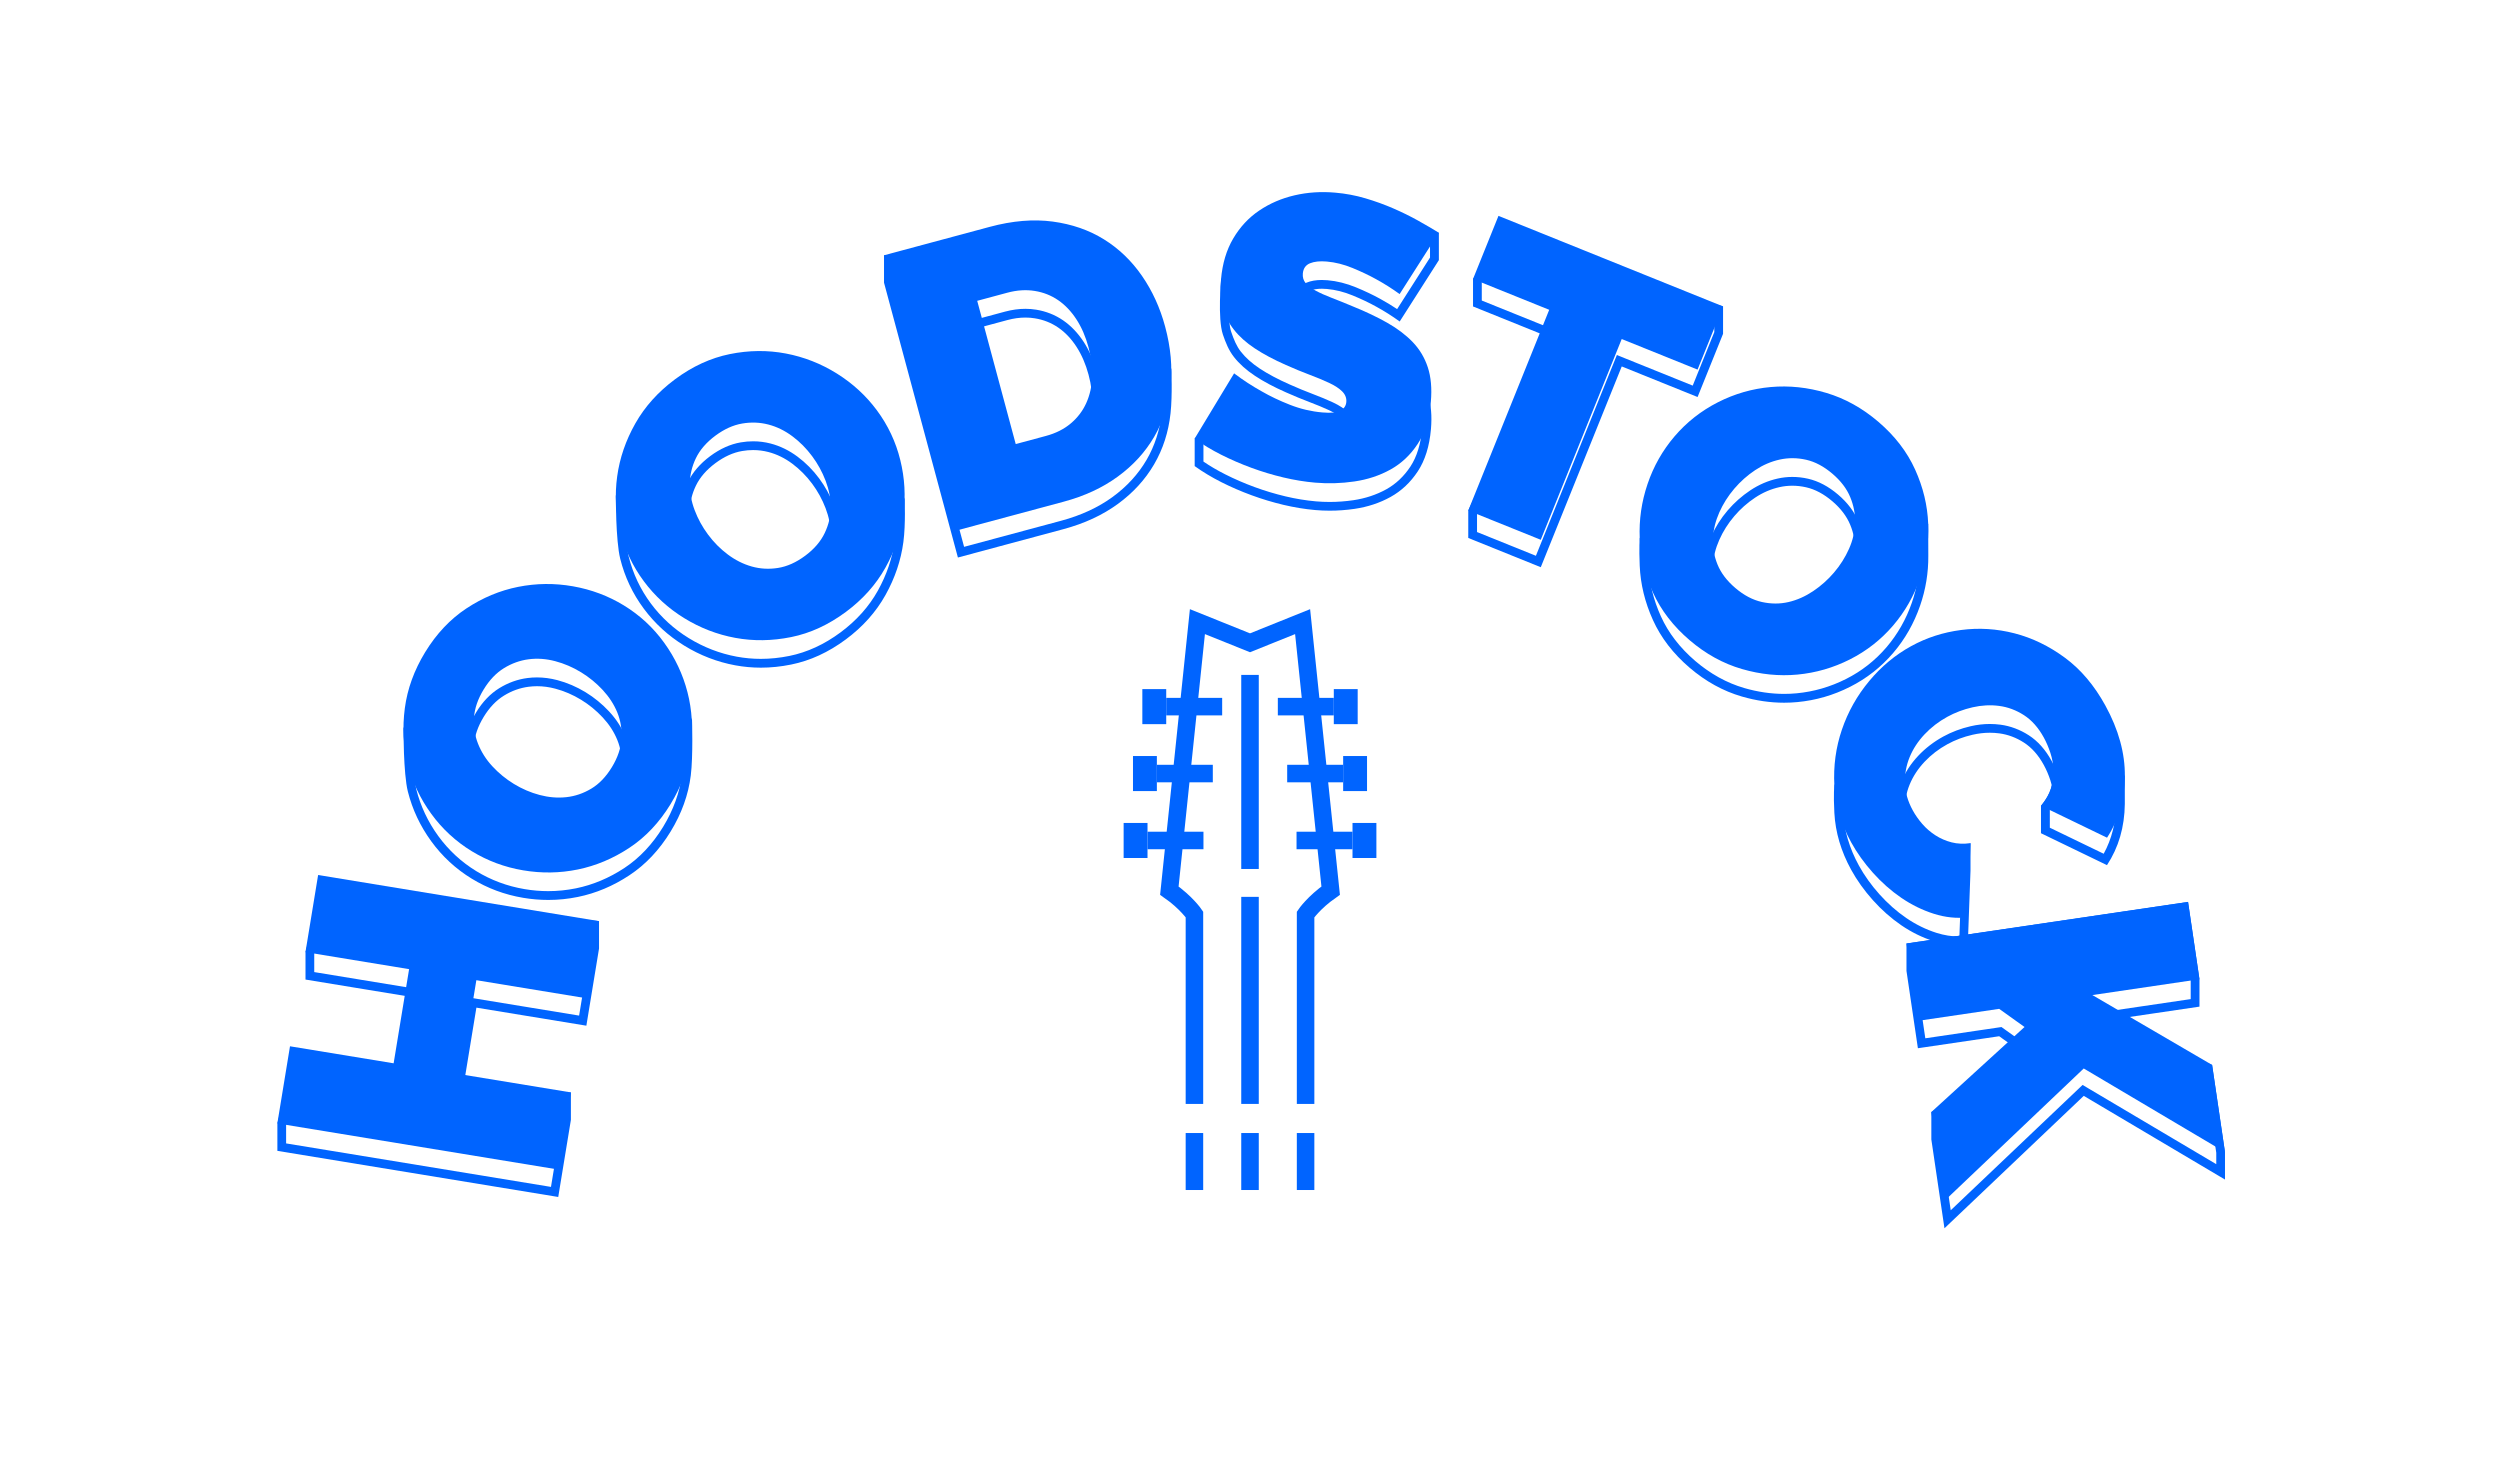 <?xml version="1.0" encoding="UTF-8"?><svg xmlns="http://www.w3.org/2000/svg" viewBox="0 0 1141.23 669.84"><defs><style>.e{fill:#0064ff;}.f{stroke-width:8px;}.f,.g{fill:none;stroke:#0064ff;stroke-miterlimit:10;}.g{stroke-width:16px;}</style></defs><g id="a"><g><line class="f" x1="570.62" y1="503.93" x2="570.62" y2="409.41"/><line class="f" x1="545.25" y1="543.23" x2="545.25" y2="517.22"/><line class="f" x1="570.62" y1="543.23" x2="570.62" y2="517.22"/><line class="f" x1="595.99" y1="543.23" x2="595.99" y2="517.22"/><line class="f" x1="557.91" y1="322.57" x2="532.37" y2="322.57"/><line class="f" x1="549.37" y1="383.67" x2="523.83" y2="383.67"/><line class="f" x1="553.64" y1="353.12" x2="528.1" y2="353.12"/><path class="f" d="M545.25,503.93v-86.48s-3.7-5.47-11.45-10.88l12.81-122.8,24.01,9.66,24.01-9.66,12.81,122.8c-7.75,5.41-11.45,10.88-11.45,10.88v86.48"/><line class="f" x1="583.32" y1="322.57" x2="608.87" y2="322.57"/><line class="f" x1="591.86" y1="383.67" x2="617.41" y2="383.67"/><line class="f" x1="587.59" y1="353.12" x2="613.14" y2="353.12"/><g><line class="g" x1="523.83" y1="383.67" x2="512.93" y2="383.67"/><line class="g" x1="528.1" y1="353.12" x2="517.2" y2="353.12"/><line class="g" x1="532.37" y1="322.57" x2="521.47" y2="322.57"/><line class="g" x1="617.41" y1="383.67" x2="628.31" y2="383.67"/><line class="g" x1="613.14" y1="353.12" x2="624.04" y2="353.12"/><line class="g" x1="608.87" y1="322.57" x2="619.77" y2="322.57"/></g><line class="f" x1="570.62" y1="396.68" x2="570.62" y2="308.09"/></g></g><g id="b"><g><path class="e" d="M148.28,416.16l121.16,8.06v8.45l-5.08,30.94-46.25-7.59-3.95-.65-.65,3.95-7.06,42.98-.83,5.07,5.12-.44,45.86-3.91v7.84l-5.08,30.95-120.91-19.85v-8.62l4.75-18.66,43.69,7.17,3.95,.65,.65-3.95,7.06-42.98,.65-3.95-3.95-.65-43.96-7.22v-8.62l4.84-18.98m-3.05-4.21l-5.78,22.7v12.52l47.31,7.77-7.06,42.98-47.31-7.77-5.78,22.7v12.52l128.21,21.05,5.78-35.21v-12.52l-50.2,4.28,7.06-42.98,50.2,8.24,5.78-35.21v-12.52l-128.21-8.53h0Z"/><path class="e" d="M249.69,279.11v4c3.69,0,7.45,.33,11.16,.99,7.86,1.38,15.2,4.14,21.81,8.18,6.8,4.15,12.61,9.53,17.27,15.98,4.13,5.71,10.39,18.21,11.98,21.42,.09,3.45,.35,16.49-.57,23.79-1.03,8.23-3.94,16.3-8.64,24-4.82,7.89-10.76,14.2-17.65,18.75-6.96,4.59-14.39,7.72-22.1,9.29-4.18,.85-8.44,1.29-12.66,1.29-3.59,0-7.24-.31-10.87-.93-7.87-1.33-15.27-4.09-21.99-8.19-6.8-4.16-12.64-9.55-17.36-16.03-4.73-6.5-8.1-13.68-10.04-21.34-1.54-6.08-1.87-21.05-1.87-27.17,.99-2.76,5.15-13.99,9.31-20.8,4.82-7.89,10.76-14.19,17.65-18.75,6.96-4.59,14.41-7.7,22.16-9.24,4.1-.82,8.27-1.23,12.39-1.23v-4m5.43,101.48c1.28,0,2.57-.07,3.83-.21,4.54-.49,8.92-1.98,13-4.43,4.15-2.48,7.77-6.23,10.77-11.14,3-4.92,4.67-9.9,4.97-14.82,.29-4.86-.45-9.49-2.19-13.74-1.69-4.14-4.2-8.01-7.46-11.51-3.17-3.4-6.78-6.35-10.71-8.75-4.05-2.47-8.38-4.33-12.87-5.52-3.12-.82-6.26-1.24-9.32-1.24-1.45,0-2.91,.09-4.34,.28-4.5,.58-8.82,2.14-12.85,4.62-4.08,2.52-7.63,6.22-10.55,11.01-3,4.91-4.68,9.84-4.99,14.67-.31,4.77,.39,9.37,2.09,13.67,1.66,4.21,4.13,8.11,7.34,11.58,3.12,3.38,6.7,6.31,10.65,8.72,4.06,2.48,8.39,4.34,12.87,5.52,3.28,.87,6.57,1.31,9.78,1.31m-5.43-101.48c-4.4,0-8.8,.44-13.17,1.31-8.3,1.65-16.16,4.93-23.58,9.83-7.42,4.9-13.71,11.57-18.86,20-5.02,8.23-9.89,22.19-9.89,22.19,0,0-.08,20.65,1.99,28.85,2.07,8.2,5.63,15.77,10.68,22.71,5.05,6.95,11.22,12.64,18.51,17.09,7.18,4.39,14.99,7.3,23.41,8.72,3.86,.66,7.71,.98,11.54,.98,4.51,0,9-.46,13.46-1.37,8.25-1.68,16.08-4.97,23.51-9.88,7.43-4.9,13.71-11.57,18.86-20,5.02-8.22,8.09-16.75,9.19-25.58,1.1-8.83,.57-25.27,.57-25.27,0,0-7.72-15.87-12.72-22.78-5-6.91-11.14-12.59-18.43-17.04-7.08-4.32-14.81-7.22-23.2-8.7-3.96-.7-7.91-1.05-11.86-1.05h0Zm5.43,97.48c-2.88,0-5.8-.39-8.75-1.17-4.12-1.09-8.06-2.78-11.81-5.07-3.64-2.22-6.91-4.9-9.79-8.02-2.88-3.12-5.07-6.56-6.56-10.33-1.49-3.77-2.09-7.75-1.82-11.94,.27-4.19,1.75-8.47,4.42-12.85,2.61-4.27,5.69-7.5,9.24-9.69,3.55-2.19,7.31-3.54,11.27-4.05,1.27-.16,2.54-.25,3.82-.25,2.73,0,5.5,.37,8.3,1.11,4.12,1.09,8.06,2.78,11.81,5.07,3.65,2.23,6.94,4.92,9.87,8.07,2.94,3.15,5.17,6.58,6.68,10.3,1.52,3.71,2.15,7.71,1.9,11.99-.25,4.28-1.71,8.6-4.39,12.97-2.67,4.37-5.81,7.64-9.41,9.8-3.6,2.16-7.4,3.45-11.38,3.88-1.13,.12-2.26,.18-3.4,.18h0Z"/><path class="e" d="M346.79,176.75h0c3.75,0,7.51,.35,11.17,1.05,7.79,1.48,15.17,4.37,21.93,8.6,6.77,4.23,12.54,9.53,17.16,15.76,3.76,5.07,9.69,20.26,11.93,26.43,.09,2.38,.33,11.47-.57,18.31-1.03,7.8-3.62,15.45-7.68,22.75-4.04,7.24-9.76,13.64-17,19.01-7.42,5.51-15.29,9.13-23.39,10.77-4.38,.89-8.76,1.34-13.02,1.34-3.68,0-7.37-.34-10.96-1-7.75-1.43-15.13-4.28-21.95-8.48-6.8-4.18-12.63-9.51-17.32-15.83-4.75-6.4-8.14-13.59-10.09-21.37-1.73-6.93-1.88-23.54-1.89-27.13,.97-2.64,4.77-12.77,8.38-19.14,4.08-7.2,9.82-13.58,17.07-18.96,7.42-5.51,15.29-9.13,23.39-10.77,4.32-.87,8.64-1.31,12.84-1.31m3.77,99.39c1.71,0,3.46-.14,5.2-.41,4.78-.75,9.54-2.86,14.17-6.3,4.63-3.43,8.04-7.43,10.16-11.88,2.09-4.4,3.14-8.96,3.12-13.56-.02-4.47-.89-9-2.6-13.47-1.66-4.34-3.9-8.42-6.65-12.13-2.83-3.82-6.15-7.16-9.87-9.94-3.82-2.85-7.96-4.88-12.3-6.01-2.6-.68-5.28-1.02-7.98-1.02-1.86,0-3.76,.16-5.67,.49-4.73,.81-9.41,2.91-13.91,6.25-4.62,3.43-8.02,7.38-10.13,11.73-2.07,4.3-3.14,8.83-3.18,13.46-.04,4.53,.79,9.06,2.47,13.48,1.63,4.3,3.85,8.36,6.6,12.07,2.84,3.82,6.16,7.17,9.86,9.94,3.79,2.84,7.9,4.9,12.2,6.12,2.76,.78,5.62,1.18,8.51,1.18m-3.77-103.39c-4.49,0-9.03,.46-13.63,1.39-8.72,1.76-17.05,5.59-24.98,11.48-7.74,5.75-13.79,12.48-18.16,20.2-4.37,7.73-8.9,20.41-8.9,20.41,0,0-.07,20.47,2.01,28.8,2.08,8.33,5.67,15.93,10.76,22.78,5.02,6.76,11.16,12.38,18.44,16.86,7.27,4.48,15.05,7.48,23.32,9.01,3.85,.71,7.74,1.07,11.68,1.07,4.54,0,9.14-.47,13.81-1.42,8.72-1.76,17.05-5.59,24.98-11.48,7.74-5.74,13.77-12.5,18.11-20.28,4.33-7.77,7.05-15.83,8.16-24.17,1.1-8.34,.58-19.61,.58-19.61,0,0-7.6-21.18-12.69-28.03-4.94-6.66-11.03-12.25-18.25-16.76-7.22-4.51-14.99-7.56-23.31-9.14-3.93-.75-7.9-1.12-11.92-1.12h0Zm3.77,99.39c-2.53,0-5-.34-7.41-1.03-3.85-1.09-7.48-2.91-10.9-5.47-3.42-2.55-6.43-5.6-9.05-9.12-2.54-3.43-4.57-7.13-6.08-11.1-1.5-3.97-2.24-7.98-2.21-12.04,.03-4.05,.96-7.97,2.79-11.75,1.83-3.78,4.79-7.2,8.91-10.26,4.02-2.98,8.08-4.82,12.2-5.52,1.69-.29,3.35-.43,4.99-.43,2.37,0,4.69,.3,6.97,.89,3.86,1.01,7.5,2.79,10.92,5.34,3.42,2.56,6.43,5.6,9.05,9.12,2.55,3.43,4.59,7.16,6.13,11.17,1.54,4.02,2.32,8.04,2.34,12.05,.02,4.01-.9,7.96-2.73,11.83-1.84,3.87-4.81,7.33-8.93,10.39-4.11,3.05-8.25,4.91-12.4,5.56-1.55,.24-3.08,.37-4.59,.37h0Z"/><path class="e" d="M472.49,113.15v4h0c2.55,0,5.08,.16,7.49,.49,8.18,1.1,15.52,3.64,21.83,7.54,6.32,3.92,11.76,9.14,16.18,15.53,3.56,5.14,10.19,21.83,12.74,28.59,.1,2.49,.39,11.99-.38,19.01-.86,7.92-3.21,15.21-6.97,21.65-3.77,6.46-8.97,12.14-15.46,16.88-6.54,4.78-14.42,8.43-23.44,10.86l-44.38,11.93-32.56-121.1v-8.03l44.28-.42h.51l.49-.14c6.91-1.86,13.53-2.8,19.66-2.8v-4m-11.65,106.98l3.86-1.04,13.78-3.71c5.03-1.35,9.37-3.54,12.89-6.51,3.54-2.97,6.28-6.58,8.14-10.71,1.83-4.05,2.85-8.56,3.03-13.4,.17-4.72-.43-9.68-1.79-14.76-1.4-5.21-3.42-9.87-6.02-13.87-2.65-4.08-5.82-7.4-9.41-9.87-3.65-2.5-7.8-4.15-12.33-4.88-1.6-.26-3.26-.39-4.91-.39-2.99,0-6.1,.43-9.24,1.27l-13.78,3.71-3.86,1.04,1.04,3.86,17.58,65.39,1.04,3.86m11.65-106.98c-6.51,0-13.41,.98-20.7,2.94l-48.25,.45v12.52l33.73,125.47,48.25-12.97c9.54-2.57,17.8-6.4,24.77-11.49,6.97-5.1,12.48-11.12,16.55-18.09,4.06-6.97,6.56-14.71,7.49-23.24,.93-8.52,.37-20.25,.37-20.25,0,0-8.67-23.19-13.42-30.06-4.75-6.87-10.54-12.42-17.36-16.65-6.82-4.23-14.62-6.93-23.4-8.11-2.61-.35-5.28-.52-8.03-.52h0Zm-8.82,102.08l-17.58-65.39,13.78-3.71c2.82-.76,5.55-1.14,8.21-1.14,1.45,0,2.88,.11,4.28,.34,3.96,.64,7.53,2.05,10.71,4.23,3.17,2.18,5.95,5.1,8.32,8.75,2.37,3.66,4.21,7.9,5.51,12.73,1.27,4.71,1.82,9.24,1.66,13.58-.16,4.34-1.05,8.31-2.68,11.9-1.62,3.6-3.98,6.69-7.07,9.29-3.09,2.6-6.88,4.5-11.35,5.71l-13.78,3.71h0Z"/><path class="e" d="M603.99,104.22c1.7,0,3.45,.08,5.19,.23,4.45,.39,8.81,1.21,12.95,2.43,4.23,1.25,8.36,2.74,12.27,4.44,1.36,.59,3.18,.86,5.73,.86,3.89,0,8.99-.65,12.66-1.22v6.62l-15.01,23.52c-2.51-1.67-5.09-3.23-7.72-4.67-3.28-1.81-7.01-3.58-11.08-5.26-4.32-1.78-8.68-2.87-12.95-3.24-.92-.08-1.81-.12-2.65-.12-2.64,0-4.97,.4-6.91,1.2-3.36,1.38-5.39,4.23-5.72,8.03-.24,2.75,.52,5.26,2.2,7.26,1.33,1.59,3.17,3.01,5.61,4.35,2.15,1.18,4.79,2.37,7.83,3.54,2.84,1.09,6.11,2.41,9.73,3.93h.03l.03,.02c5.61,2.27,10.7,4.69,15.14,7.2,4.24,2.4,7.85,5.13,10.71,8.11,2.71,2.83,4.72,6.2,5.98,10.01,1.27,3.88,1.68,8.63,1.19,14.14-.62,7.07-2.42,12.91-5.35,17.37-2.95,4.47-6.65,7.97-11.01,10.39-4.51,2.5-9.59,4.18-15.09,4.99-3.58,.52-7.2,.79-10.75,.79-2.09,0-4.2-.09-6.28-.27-4.52-.4-9.21-1.16-13.92-2.28-4.75-1.13-9.51-2.56-14.13-4.26-4.63-1.7-9.13-3.65-13.38-5.8-3.55-1.79-6.88-3.74-9.93-5.82v-8.73l14.38-13.81c3.32,2.36,6.8,4.55,10.37,6.54,3.87,2.25,8.35,4.37,13.3,6.32,5.13,2.02,10.5,3.29,15.97,3.77,1.18,.1,2.28,.16,3.29,.16,3.09,0,5.47-.49,7.26-1.49,2.75-1.54,4.41-4.04,4.67-7.05,.26-3-.78-5.78-3.03-8.02-1.75-1.75-4.09-3.3-7.14-4.72-2.66-1.24-5.76-2.53-9.23-3.84-3.3-1.24-6.84-2.7-10.53-4.35-5.31-2.34-9.89-4.78-13.62-7.25-3.56-2.36-6.46-4.95-8.6-7.69-1.97-2.5-3.19-5.44-4.43-9.09-1.68-4.95-1.16-16.89-.72-22.41,4.85-5.93,12.81-15.08,15.8-17.1,4.38-2.96,9.36-5.1,14.8-6.37,3.9-.91,7.98-1.37,12.13-1.37m0-4c-4.47,0-8.82,.49-13.03,1.47-5.94,1.38-11.32,3.7-16.13,6.95-4.82,3.25-17.44,18.84-17.44,18.84,0,0-1.68,17.93,.81,25.26,1.25,3.67,2.65,7.18,5.07,10.27,2.42,3.09,5.6,5.94,9.54,8.55,3.93,2.61,8.67,5.14,14.22,7.58,3.77,1.68,7.35,3.15,10.73,4.43,3.38,1.28,6.36,2.52,8.95,3.72,2.59,1.21,4.58,2.51,6,3.92,1.41,1.41,2.03,3.02,1.87,4.85-.15,1.7-1.03,3-2.64,3.9-1.17,.65-2.94,.98-5.31,.98-.89,0-1.88-.05-2.94-.14-5.1-.45-10.05-1.61-14.85-3.5s-9.06-3.91-12.79-6.08c-4.44-2.47-8.67-5.23-12.69-8.27l-18.04,17.32v12.52c3.69,2.65,7.73,5.08,12.13,7.31,4.4,2.22,9,4.22,13.81,5.98,4.81,1.77,9.67,3.23,14.59,4.4,4.92,1.16,9.75,1.95,14.49,2.37,2.21,.19,4.41,.29,6.63,.29,3.76,0,7.54-.28,11.33-.83,6.02-.88,11.5-2.7,16.46-5.45,4.95-2.75,9.09-6.65,12.41-11.68,3.32-5.04,5.32-11.44,6-19.22,.53-6.08,.07-11.32-1.38-15.73-1.45-4.41-3.75-8.26-6.89-11.53-3.14-3.27-7.02-6.22-11.63-8.82-4.61-2.61-9.81-5.08-15.61-7.43-3.66-1.54-6.95-2.87-9.85-3.98-2.91-1.11-5.35-2.21-7.33-3.31-1.99-1.09-3.48-2.23-4.48-3.42-1-1.19-1.42-2.63-1.27-4.34,.2-2.31,1.29-3.87,3.26-4.68,1.47-.6,3.26-.9,5.39-.9,.73,0,1.49,.04,2.3,.11,3.89,.34,7.81,1.33,11.77,2.96,3.96,1.63,7.52,3.32,10.67,5.07,3.74,2.04,7.34,4.32,10.79,6.82l17.88-28.01v-12.52s-10.26,1.95-16.66,1.95c-1.77,0-3.25-.15-4.13-.53-4.07-1.76-8.32-3.3-12.73-4.6-4.42-1.3-9-2.16-13.74-2.58-1.87-.16-3.71-.24-5.54-.24h0Z"/><path class="e" d="M685.67,115.66l96.89,27.24v8.71l-9.85,24.42-30.91-12.47-3.71-1.5-1.5,3.71-35.46,87.94-26.88-10.84v-8.93l36.58-78.33,1.79-3.82-3.91-1.58-32.29-13.02v-8.54l9.26-13m-1.63-4.61l-11.63,16.33v12.52l34.79,14.03-36.96,79.13v12.52l33.1,13.35,36.96-91.65,34.62,13.96,11.63-28.85v-12.52l-102.51-28.82h0Z"/><path class="e" d="M814.09,192.96c6.1,0,12.31,.93,18.48,2.77,7.93,2.36,15.43,6.53,22.3,12.4,5.49,4.69,16.82,23.96,21.35,32.11,0,3.24,.04,12.94,.04,13.51,.06,7.27-1.12,14.47-3.53,21.42-2.61,7.54-6.49,14.35-11.52,20.25-5.17,6.06-11.4,10.95-18.51,14.53-7.13,3.6-14.72,5.8-22.56,6.54-1.88,.18-3.8,.27-5.69,.27-5.98,0-12.1-.9-18.2-2.67-7.96-2.32-15.47-6.46-22.33-12.32-7.03-6.01-12.32-12.87-15.72-20.39-3.44-7.6-5.35-15.44-5.68-23.29-.27-6.35-.12-10.17-.05-11.48,4.13-10.86,11.36-28,14.97-32.23,5.17-6.06,11.42-10.97,18.57-14.61,7.17-3.64,14.79-5.84,22.66-6.54,1.79-.16,3.62-.24,5.42-.24m-3.59,99.08c2.31,0,4.61-.26,6.83-.78,4.35-1.02,8.58-2.88,12.55-5.55,3.86-2.59,7.34-5.69,10.33-9.19,3.08-3.61,5.6-7.59,7.49-11.84,1.93-4.36,2.97-8.84,3.11-13.34,.13-4.54-.72-9.05-2.53-13.42-1.84-4.43-4.94-8.52-9.2-12.16-4.37-3.73-8.98-6.17-13.7-7.25-2.4-.55-4.81-.82-7.18-.82-2.23,0-4.46,.24-6.65,.73-4.42,.97-8.66,2.8-12.59,5.42-3.82,2.54-7.29,5.62-10.29,9.13-3.09,3.62-5.61,7.6-7.48,11.84-1.92,4.33-3.01,8.79-3.24,13.26-.24,4.56,.54,9.12,2.32,13.54,1.79,4.49,4.92,8.66,9.3,12.4,4.38,3.74,9.04,6.18,13.85,7.24,2.38,.53,4.76,.79,7.08,.79m3.59-103.08c-1.93,0-3.85,.09-5.77,.26-8.42,.75-16.46,3.07-24.12,6.96-7.66,3.89-14.26,9.08-19.8,15.58-5.47,6.4-15.88,33.97-15.88,33.97,0,0-.36,4.11,0,12.52,.36,8.41,2.37,16.67,6.04,24.77,3.67,8.11,9.26,15.37,16.77,21.79,7.33,6.26,15.26,10.63,23.81,13.12,6.49,1.89,12.93,2.83,19.32,2.83,2.03,0,4.05-.1,6.06-.29,8.38-.79,16.37-3.1,23.99-6.95s14.2-9.01,19.74-15.51c5.39-6.31,9.47-13.49,12.26-21.54,2.56-7.41,3.81-15,3.75-22.76,0-.66-.05-14.51-.05-14.51,0,0-15.23-27.69-22.75-34.11-7.33-6.26-15.25-10.66-23.75-13.19-6.57-1.96-13.11-2.93-19.62-2.93h0Zm-3.59,99.08c-2.04,0-4.11-.23-6.21-.7-4.18-.93-8.22-3.05-12.12-6.38-3.9-3.33-6.63-6.94-8.19-10.84-1.56-3.9-2.24-7.85-2.04-11.85,.2-4,1.17-7.95,2.9-11.84,1.73-3.9,4.02-7.52,6.87-10.86,2.77-3.25,5.92-6.05,9.46-8.4,3.53-2.36,7.28-3.97,11.24-4.84,1.91-.42,3.84-.63,5.79-.63,2.08,0,4.17,.24,6.29,.72,4.1,.93,8.09,3.06,11.99,6.39,3.8,3.25,6.5,6.8,8.11,10.66,1.6,3.86,2.34,7.78,2.22,11.77-.12,3.99-1.04,7.94-2.77,11.83-1.73,3.9-4.02,7.52-6.87,10.86-2.78,3.25-5.95,6.07-9.52,8.47-3.58,2.4-7.32,4.06-11.23,4.97-1.94,.45-3.91,.68-5.92,.68h0Z"/><path class="e" d="M903.52,299.55v4c5.01,0,10.09,.65,15.09,1.94,7.57,1.95,14.86,5.48,21.66,10.5,6.75,4.98,12.57,11.88,17.32,20.52,3.3,6.01,7.34,16.01,8.41,18.7,0,2.22,.03,8.79,0,11.71-.09,8.45-2,16.11-5.68,22.81l-24.59-11.89v-8.59c1.5-1.96,4.19-5.95,4.87-10.09l.13-.79-.18-.78c-.21-.89-.46-1.78-.75-2.65-.91-2.76-2.02-5.35-3.3-7.68-2.78-5.06-6.27-8.97-10.37-11.61-4.03-2.6-8.39-4.23-12.94-4.84-1.59-.21-3.22-.32-4.83-.32-2.88,0-5.83,.34-8.77,1.02-4.48,1.03-8.69,2.62-12.53,4.73-4.31,2.37-8.15,5.32-11.41,8.78-3.31,3.51-5.87,7.43-7.6,11.64-1.76,4.28-2.57,8.85-2.42,13.56,.15,4.78,1.51,9.54,4.04,14.15,1.3,2.37,2.92,4.68,4.81,6.87,1.95,2.26,4.25,4.25,6.82,5.92,.8,.52,1.74,.78,2.77,.78,2.63,0,7.05-2.39,11.48-5.31v4.7l-1.1,30.17h-.11c-3.38,0-6.85-.56-10.31-1.65-4.82-1.53-9.47-3.81-13.81-6.78-4.4-3.01-8.52-6.66-12.25-10.82-3.75-4.19-6.91-8.61-9.39-13.13-4.33-7.88-6.74-16.04-7.19-24.25-.36-6.71-.15-10.3-.06-11.41,4.11-11.23,11.36-29.06,15.04-33.49,5.18-6.23,11.25-11.29,18.05-15.02,6.49-3.56,13.65-5.88,21.29-6.88,2.6-.34,5.22-.52,7.81-.52v-4m0,0c-2.77,0-5.55,.18-8.34,.55-8.18,1.08-15.74,3.53-22.69,7.34-7.27,3.99-13.67,9.31-19.21,15.97-5.53,6.65-15.9,35.15-15.9,35.15,0,0-.48,3.66,0,12.52,.48,8.85,3.03,17.51,7.67,25.96,2.64,4.81,5.95,9.43,9.91,13.87,3.96,4.43,8.29,8.25,12.97,11.46,4.68,3.2,9.63,5.63,14.86,7.29,3.87,1.23,7.71,1.84,11.52,1.84,1.33,0,2.66-.07,3.98-.22l1.24-33.87v-12.52s-12.04,9.06-15.48,9.06c-.24,0-.44-.05-.59-.14-2.27-1.47-4.26-3.19-5.97-5.18s-3.16-4.04-4.33-6.18c-2.23-4.07-3.42-8.18-3.55-12.35-.13-4.17,.57-8.14,2.12-11.92,1.55-3.77,3.82-7.24,6.81-10.42,2.99-3.17,6.46-5.85,10.42-8.02,3.53-1.94,7.36-3.38,11.5-4.33,2.66-.61,5.28-.92,7.87-.92,1.45,0,2.88,.09,4.31,.28,3.98,.53,7.75,1.94,11.3,4.23,3.55,2.29,6.57,5.69,9.03,10.18,1.17,2.14,2.18,4.47,3.01,7.01,.25,.76,.47,1.54,.65,2.32-.75,4.54-4.93,9.33-4.93,9.33v12.52l30.13,14.57c5.31-8.07,8.02-17.38,8.14-27.95,.04-3.59,0-12.52,0-12.52,0,0-4.91-12.58-8.9-19.86-5.05-9.2-11.2-16.47-18.45-21.81-7.25-5.34-14.93-9.06-23.03-11.15-5.35-1.38-10.71-2.07-16.09-2.07h0Z"/><path class="e" d="M995.45,416.26l4.59,31.05v8.77l-45.46,6.71-15.92,2.35,15.17,5.38,52.39,18.56,5.49,37.16v5.2l-58.43-34.63-2.6-1.54-2.19,2.08-58,55.13-4.82-32.64v-9.99l40.65-25.15,5.11-3.16-4.89-3.49-11.58-8.28-1.31-.94-1.6,.24-33.16,4.9-4.59-31.06v-8.77l121.16-17.89m3.37-4.54l-128.54,18.98v12.52l5.21,35.3,37.11-5.48,11.58,8.28-42.55,26.32v12.52l5.99,40.55,63.59-60.45,64.47,38.21v-12.52l-5.88-39.83-54.65-19.37,48.88-7.22v-12.52l-5.21-35.3h0Z"/></g></g><g id="c"><g id="d"/><g><path class="e" d="M145.22,399.43l128.21,21.05-5.78,35.21-50.2-8.24-7.06,42.98,50.2,8.24-5.78,35.21-128.21-21.05,5.78-35.21,47.31,7.77,7.06-42.98-47.31-7.77,5.78-35.21Z"/><path class="e" d="M306.14,367.03c-5.15,8.43-11.44,15.1-18.86,20-7.42,4.9-15.26,8.19-23.51,9.88-8.25,1.69-16.58,1.81-25,.38-8.42-1.42-16.22-4.33-23.41-8.72-7.29-4.45-13.46-10.15-18.51-17.09-5.05-6.94-8.61-14.51-10.68-22.71-2.07-8.2-2.53-16.69-1.37-25.5,1.16-8.8,4.25-17.31,9.27-25.54,5.15-8.43,11.44-15.1,18.86-20,7.43-4.9,15.28-8.17,23.58-9.83,8.3-1.65,16.64-1.74,25.03-.26,8.39,1.48,16.12,4.38,23.2,8.7,7.29,4.45,13.43,10.13,18.43,17.05,5,6.91,8.55,14.44,10.65,22.59,2.1,8.14,2.6,16.63,1.5,25.46-1.11,8.83-4.17,17.36-9.19,25.58Zm-71.58-9.19c3.75,2.29,7.68,3.98,11.81,5.07,4.12,1.09,8.17,1.42,12.15,.99,3.98-.43,7.77-1.72,11.38-3.88,3.61-2.16,6.74-5.42,9.41-9.8,2.67-4.37,4.13-8.7,4.39-12.97,.25-4.28-.38-8.27-1.9-11.99-1.52-3.71-3.75-7.15-6.68-10.3-2.93-3.15-6.22-5.84-9.87-8.07-3.75-2.29-7.68-3.98-11.81-5.07-4.12-1.09-8.17-1.38-12.12-.86-3.96,.51-7.71,1.87-11.27,4.05-3.55,2.19-6.63,5.42-9.24,9.69-2.67,4.37-4.14,8.66-4.42,12.85-.27,4.2,.33,8.18,1.82,11.94,1.49,3.77,3.67,7.21,6.56,10.33,2.88,3.12,6.15,5.79,9.79,8.02Z"/><path class="e" d="M386.12,279.35c-7.94,5.89-16.26,9.72-24.98,11.48-8.72,1.76-17.22,1.88-25.49,.35-8.28-1.53-16.05-4.53-23.32-9.01-7.27-4.48-13.42-10.1-18.44-16.86-5.09-6.86-8.67-14.45-10.76-22.78-2.08-8.33-2.55-16.68-1.39-25.06,1.15-8.38,3.91-16.42,8.28-24.15,4.37-7.72,10.42-14.46,18.16-20.2,7.94-5.89,16.26-9.71,24.98-11.48,8.72-1.76,17.23-1.85,25.55-.27,8.31,1.58,16.08,4.63,23.31,9.14,7.23,4.52,13.31,10.1,18.25,16.76,5.09,6.86,8.66,14.43,10.7,22.71s2.52,16.59,1.41,24.93c-1.1,8.34-3.82,16.4-8.16,24.17-4.33,7.78-10.37,14.53-18.11,20.28Zm-62.92-35.34c2.62,3.53,5.63,6.57,9.05,9.12,3.42,2.56,7.05,4.38,10.9,5.47,3.85,1.09,7.85,1.32,12,.66,4.15-.65,8.28-2.5,12.4-5.56,4.11-3.05,7.09-6.52,8.93-10.39,1.84-3.87,2.75-7.81,2.73-11.83-.02-4.01-.8-8.03-2.34-12.05-1.54-4.02-3.58-7.75-6.13-11.17-2.62-3.53-5.63-6.57-9.05-9.12-3.42-2.55-7.06-4.33-10.92-5.34-3.86-1.01-7.85-1.16-11.97-.46-4.12,.7-8.18,2.54-12.2,5.52-4.11,3.05-7.08,6.48-8.91,10.26-1.83,3.79-2.75,7.71-2.79,11.75-.03,4.05,.7,8.06,2.21,12.03,1.5,3.98,3.53,7.67,6.08,11.1Z"/><path class="e" d="M437.28,242.01l-33.73-125.48,48.25-12.97c10.37-2.79,19.94-3.59,28.72-2.42,8.78,1.18,16.58,3.88,23.4,8.11,6.82,4.23,12.61,9.78,17.36,16.65,4.75,6.87,8.29,14.61,10.6,23.21,2.57,9.54,3.38,18.58,2.45,27.1-.93,8.53-3.43,16.27-7.49,23.24-4.07,6.97-9.58,13-16.55,18.09-6.97,5.1-15.22,8.93-24.77,11.49l-48.25,12.97Zm59.61-83.49c-1.3-4.83-3.13-9.07-5.51-12.73-2.37-3.65-5.15-6.57-8.32-8.75-3.18-2.18-6.74-3.59-10.71-4.23-3.96-.64-8.12-.37-12.48,.8l-13.78,3.71,17.58,65.39,13.78-3.71c4.48-1.2,8.26-3.1,11.35-5.71,3.09-2.6,5.45-5.7,7.07-9.29,1.62-3.59,2.52-7.56,2.68-11.9,.16-4.34-.39-8.86-1.66-13.58Z"/><path class="e" d="M638.91,134.24c-3.46-2.51-7.05-4.78-10.79-6.82-3.15-1.75-6.71-3.43-10.67-5.07-3.96-1.63-7.89-2.62-11.77-2.96-3.16-.28-5.73,0-7.69,.8-1.97,.81-3.05,2.37-3.26,4.67-.15,1.7,.28,3.15,1.27,4.34,1,1.19,2.49,2.33,4.48,3.42,1.99,1.09,4.43,2.2,7.33,3.31,2.9,1.11,6.18,2.44,9.85,3.98,5.79,2.34,11,4.82,15.61,7.43,4.61,2.61,8.48,5.55,11.63,8.82,3.14,3.28,5.44,7.12,6.89,11.53,1.45,4.42,1.91,9.66,1.38,15.74-.68,7.78-2.68,14.19-6,19.22-3.32,5.04-7.46,8.93-12.41,11.68-4.96,2.75-10.44,4.57-16.46,5.45-6.02,.88-12,1.06-17.96,.54-4.74-.41-9.57-1.2-14.49-2.37-4.92-1.17-9.78-2.63-14.59-4.4-4.81-1.77-9.41-3.76-13.81-5.98-4.4-2.22-8.44-4.66-12.13-7.31l18.04-29.83c4.02,3.05,8.25,5.8,12.69,8.27,3.73,2.16,7.99,4.19,12.79,6.08s9.74,3.06,14.85,3.5c3.89,.34,6.64,.06,8.25-.84,1.61-.9,2.49-2.2,2.64-3.9,.16-1.82-.47-3.44-1.87-4.85-1.41-1.41-3.41-2.71-6-3.92-2.59-1.21-5.57-2.45-8.95-3.72-3.38-1.27-6.96-2.75-10.73-4.43-5.54-2.44-10.28-4.97-14.22-7.58-3.94-2.61-7.12-5.46-9.54-8.55-2.43-3.09-4.11-6.51-5.07-10.27s-1.23-8.01-.81-12.75c.63-7.17,2.48-13.38,5.58-18.62,3.09-5.24,7.04-9.49,11.86-12.74,4.81-3.25,10.19-5.57,16.13-6.95,5.94-1.38,12.12-1.79,18.57-1.22,4.74,.41,9.32,1.27,13.74,2.58,4.42,1.3,8.66,2.84,12.73,4.6,4.07,1.77,7.86,3.63,11.36,5.59,3.5,1.96,6.65,3.8,9.44,5.51l-17.88,28.01Z"/><path class="e" d="M774.92,168.72l-34.62-13.96-36.96,91.65-33.1-13.34,36.96-91.65-34.79-14.03,11.63-28.85,102.51,41.33-11.63,28.85Z"/><path class="e" d="M771.33,292.27c-7.51-6.42-13.1-13.68-16.77-21.79-3.67-8.1-5.68-16.36-6.04-24.77-.36-8.41,.83-16.66,3.57-24.75,2.74-8.09,6.84-15.33,12.31-21.74,5.54-6.49,12.15-11.68,19.8-15.58,7.65-3.89,15.69-6.21,24.12-6.96,8.42-.75,16.88,.14,25.39,2.68,8.5,2.53,16.42,6.93,23.75,13.19,7.51,6.42,13.1,13.68,16.77,21.79,3.67,8.11,5.66,16.38,5.98,24.84,.32,8.46-.92,16.71-3.7,24.76-2.79,8.05-6.87,15.23-12.26,21.54-5.55,6.49-12.13,11.66-19.74,15.51s-15.61,6.16-23.99,6.95-16.84-.06-25.38-2.55c-8.55-2.49-16.48-6.86-23.81-13.12Zm20.39-69.23c-2.85,3.34-5.14,6.96-6.87,10.86-1.73,3.9-2.7,7.85-2.9,11.84-.21,4,.47,7.95,2.04,11.85,1.56,3.9,4.29,7.52,8.19,10.84,3.9,3.33,7.94,5.45,12.12,6.38,4.18,.92,8.23,.93,12.14,.02,3.91-.91,7.65-2.57,11.23-4.97,3.57-2.4,6.75-5.22,9.52-8.47,2.85-3.34,5.14-6.96,6.87-10.86,1.73-3.9,2.65-7.85,2.77-11.83,.12-3.99-.62-7.91-2.22-11.77-1.6-3.86-4.3-7.41-8.11-10.66-3.9-3.33-7.89-5.46-11.99-6.39-4.1-.93-8.12-.96-12.08-.09-3.96,.87-7.7,2.49-11.24,4.84-3.54,2.36-6.69,5.16-9.46,8.4Z"/><path class="e" d="M872.49,294.93c6.95-3.82,14.51-6.27,22.69-7.34,8.17-1.08,16.31-.57,24.42,1.52,8.11,2.09,15.78,5.81,23.03,11.15,7.25,5.34,13.4,12.62,18.45,21.81,6.05,11.01,9.01,21.81,8.9,32.38-.11,10.57-2.83,19.89-8.14,27.95l-30.13-14.57c2.19-2.6,3.71-5.27,4.56-8.04,.85-2.76,1.22-5.51,1.12-8.23-.11-2.73-.58-5.36-1.41-7.89-.84-2.54-1.84-4.87-3.01-7.01-2.47-4.49-5.48-7.88-9.03-10.18-3.56-2.29-7.32-3.7-11.3-4.23-3.98-.53-8.04-.32-12.18,.63-4.14,.95-7.97,2.39-11.5,4.33-3.96,2.17-7.43,4.84-10.42,8.02-2.99,3.17-5.26,6.65-6.81,10.42-1.55,3.77-2.26,7.74-2.12,11.92,.13,4.17,1.31,8.29,3.55,12.35,1.17,2.14,2.62,4.2,4.33,6.18,1.71,1.98,3.71,3.71,5.97,5.18,2.27,1.47,4.74,2.55,7.41,3.24,2.67,.69,5.56,.81,8.65,.36l-1.24,33.87c-5.11,.58-10.28,.04-15.5-1.62-5.22-1.66-10.18-4.09-14.86-7.29-4.68-3.21-9.01-7.03-12.97-11.46-3.96-4.44-7.27-9.06-9.91-13.87-4.64-8.45-7.2-17.1-7.67-25.95-.48-8.85,.67-17.35,3.44-25.48,2.77-8.13,6.92-15.53,12.46-22.18,5.53-6.66,11.93-11.98,19.21-15.97Z"/><path class="e" d="M870.28,430.7l128.54-18.98,5.21,35.3-48.88,7.22,54.65,31.89,5.88,39.83-64.47-38.21-63.59,60.45-5.99-40.55,42.55-38.84-11.58-8.28-37.11,5.48-5.21-35.3Z"/></g></g></svg>